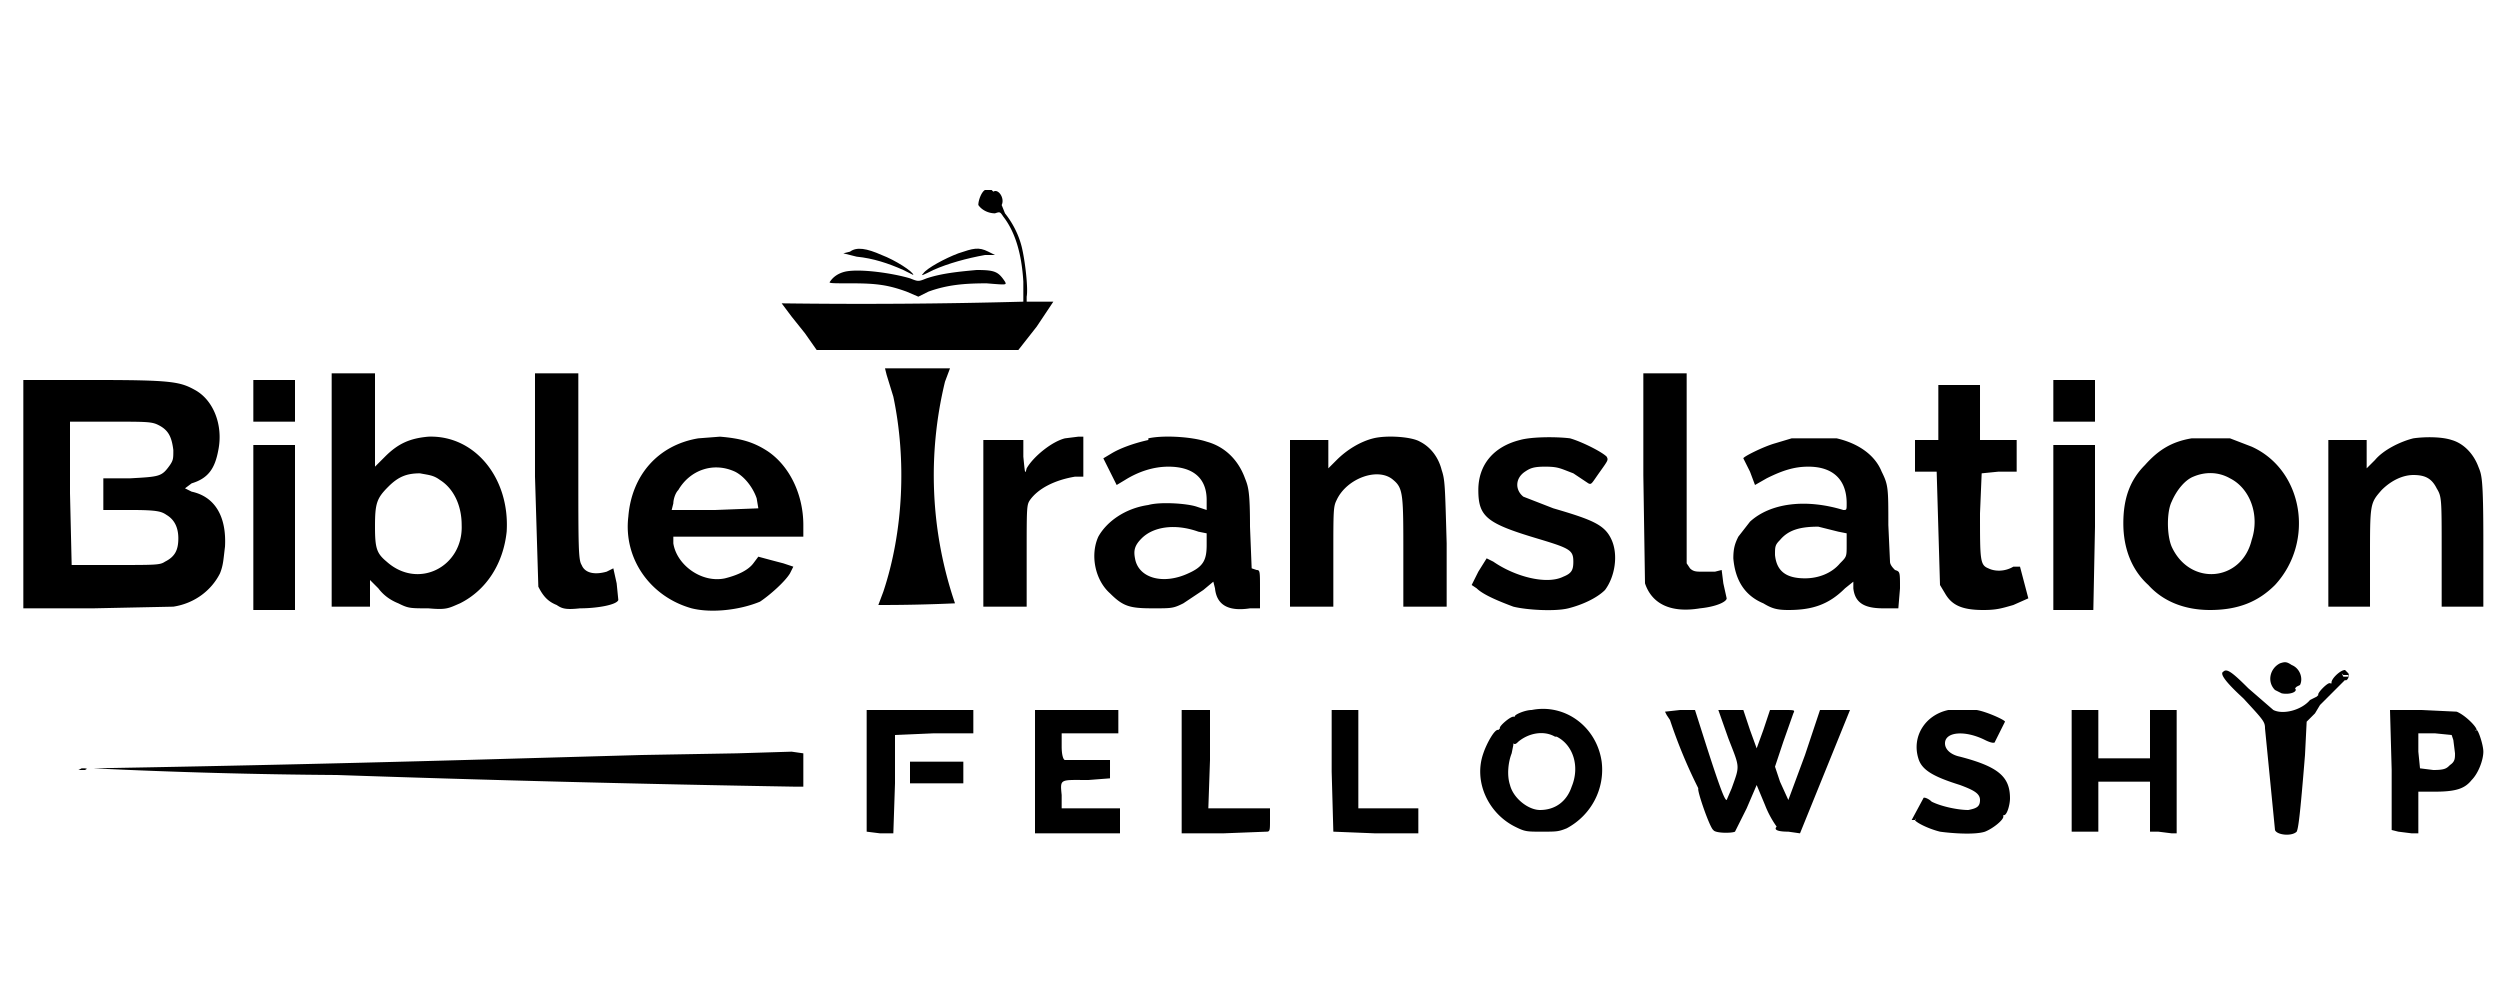 <svg xmlns="http://www.w3.org/2000/svg" version="1.0" viewBox="0 0 1500 600"><path d="M591 114c-2 1-4 6-4 9 2 3 6 5 10 5 3-1 3-1 5 2 7 9 11 22 12 39v12a3593 3593 0 01-145 1l3 4 3 4 8 10 7 10h121l11-14 10-15h-16v-3c1-5-1-22-3-30s-6-15-10-20l-2-5c2-4-2-10-5-8l-1-1h-4z"/><path d="M510 151l-4 1 8 2c10 1 19 4 28 8l6 3c0-2-11-9-19-12-9-4-15-5-19-2zM575 152c-8 3-19 9-21 12-2 2 0 1 6-2 9-4 20-7 31-9h6l-4-2c-6-3-9-2-18 1z"/><path d="M507 163c-4 1-7 3-9 6-1 1 1 1 13 1 15 0 22 1 33 5l7 3 6-3c11-4 21-5 35-5 12 1 12 1 11-1-4-6-6-7-17-7-11 1-21 2-30 5-5 2-5 2-10 0-10-3-30-6-39-4zM532 225l4 13c8 38 6 81-6 117l-3 8a987 987 0 0046-1 238 238 0 01-6-133l3-8h-39l1 4zM199 294v70h23v-16l5 5c3 4 7 7 12 9 6 3 7 3 18 3 11 1 12 0 19-3 16-8 26-24 28-43 2-32-19-58-47-57-11 1-18 4-26 12l-6 6v-56h-26v70zm65-6c8 5 13 15 13 27 1 25-26 39-45 22-6-5-7-8-7-21 0-14 1-17 8-24 6-6 11-8 19-8 5 1 8 1 12 4zM321 286l2 66c3 6 6 9 11 11 3 2 5 3 14 2 10 0 22-2 23-5l-1-10-2-9-4 2c-7 2-13 1-15-4-2-3-2-11-2-59v-56h-26v62zM986 285l1 65c4 12 15 18 33 15 10-1 16-4 16-6l-2-9-1-8-4 1h-8c-3 0-5 0-7-2l-2-3V224h-26v61zM14 297v68h42l48-1c13-2 23-10 28-20 2-5 2-8 3-16 1-18-6-30-20-33l-4-2 4-3c10-3 14-9 16-20 3-15-3-30-14-36-9-5-14-6-60-6H14v69zm81-42c6 3 8 7 9 15 0 5 0 6-2 9-5 7-6 7-24 8H62v19h17c16 0 18 1 21 3 5 3 7 8 7 14 0 7-2 11-8 14-3 2-5 2-30 2H43l-1-43v-43h24c22 0 25 0 29 2zM152 241v12h25v-25h-25v13zM1232 241v12h25v-25h-25v13zM1163 248v16h-14v19h13l1 34 1 34 3 5c4 7 10 10 23 10 8 0 11-1 18-3l9-4-5-19h-4c-5 3-11 3-15 1-5-2-5-5-5-33l1-24 10-1h11v-19h-22v-33h-25v17zM419 263c-24 4-40 22-42 47-3 25 13 48 38 55 12 3 29 1 41-4 6-4 15-12 18-17l2-4-6-2a959 959 0 01-15-4l-3 4c-3 4-9 7-17 9-14 3-29-8-31-21v-4h78v-7c0-18-8-35-21-44-9-6-17-8-29-9l-13 1zm22 20c6 3 11 10 13 16l1 6-26 1h-26l1-4c0-2 1-6 3-8 7-12 21-17 34-11zM639 263c-8 2-19 11-23 18-1 4-1 3-2-7v-10h-24v100h26v-30c0-30 0-31 2-34 5-7 15-12 27-14h5v-24h-3l-8 1zM689 264c-9 2-17 5-22 8l-5 3 4 8 4 8 5-3c8-5 17-8 26-8 15 0 23 7 23 20v6l-6-2c-6-2-22-3-29-1-14 2-25 10-30 19-5 11-2 26 7 34 8 8 12 9 26 9 11 0 12 0 18-3l12-8 6-5 1 4c1 10 8 14 21 12h6v-12c0-10 0-11-2-11l-3-1-1-25c0-21-1-24-3-29-4-11-12-19-23-22-9-3-26-4-35-2zm30 55l5 1v7c0 9-2 13-11 17-15 7-30 3-32-9-1-5 0-8 4-12 7-7 20-9 34-4zM824 263c-8 2-16 7-22 13l-5 5v-17h-23v100h26v-30c0-28 0-30 2-34 6-13 25-20 34-12 6 5 6 9 6 45v31h26v-38c-1-35-1-38-3-44-2-8-7-14-13-17-5-3-20-4-28-2zM912 264c-16 4-25 15-25 30 0 16 5 20 35 29 20 6 22 7 22 14 0 5-1 7-6 9-10 5-29 0-42-9l-4-2-5 8-4 8 3 2c4 4 14 8 22 11 8 2 25 3 33 1s17-6 22-11c6-8 8-21 4-30s-11-12-35-19l-18-7c-5-4-5-11 1-15 3-2 5-3 12-3 8 0 9 1 17 4l9 6c2 1 2 0 7-7s5-7 4-9c-3-3-15-9-22-11-8-1-23-1-30 1zM1075 263l-10 3c-7 2-19 8-19 9l4 8 3 8 7-4c10-5 17-7 25-7 15 0 23 8 23 22 0 4 0 4-2 4-23-7-44-4-56 7l-7 9c-2 4-3 7-3 13 1 12 6 22 18 27 5 3 8 4 15 4 14 0 24-3 34-13l5-4v4c1 9 7 12 18 12h9l1-12c0-10 0-10-3-11-1-1-3-3-3-5l-1-22c0-22 0-24-4-32-4-10-14-17-27-20h-27zm28 56l5 1v7c0 7 0 7-4 11-5 6-13 9-21 9-11 0-17-4-18-14 0-5 0-6 3-9 5-6 12-8 23-8l12 3zM1315 263c-12 2-20 7-28 16-9 9-13 20-13 35s5 28 15 37c9 10 22 15 37 15 17 0 29-5 39-15 24-26 17-69-14-83l-13-5h-24zm23 24c12 6 18 22 13 37-6 25-37 28-48 4-3-7-3-21 0-27 3-7 8-13 13-15 7-3 15-3 22 1zM1448 263c-8 2-18 7-23 13l-5 5v-17h-23v100h25v-29c0-33 0-33 7-41 6-6 13-9 19-9 7 0 11 2 14 8 3 5 3 6 3 38v33h25v-39c0-39-1-40-3-45-3-8-9-14-16-16-6-2-16-2-23-1zM152 317v49h25v-99h-25v50zM1232 317v49h24l1-50v-49h-25v50zM1368 398c-6 3-8 11-3 16l4 2c5 1 10-1 8-3l1-1 2-1c2-4 0-10-5-12-3-2-4-2-7-1z"/><path d="M1334 403c-2 1 0 5 12 16 12 13 13 14 13 18l6 61c1 3 10 4 13 1 1-2 2-9 5-46l1-20 5-5 3-5 1-1 1-1 1-1 1-1 1-1 1-1 1-1 1-1 1-1 1-1 1-1 1-1 1-1 1-1 1-1c1 1 3-2 2-4l-2-2c-3 0-9 6-8 8h-1c-1-1-8 6-7 7l-1 1-4 2c-5 6-16 9-22 6l-15-13c-10-10-13-12-15-10zm75 2v1h-3l-1-2 1 1h2zM919 426c-4 0-11 3-10 4h-1c-2 0-9 6-8 7l-1 1c-2-1-7 8-9 14-6 17 3 36 19 44 6 3 7 3 16 3s10 0 15-2c15-8 23-24 21-40-3-21-22-35-42-31zm32 11l-2 2c-1 1-1 1 0 0l2-2zm-17 5c10 5 14 18 9 30-3 9-10 14-19 14-7 0-16-7-18-15-2-6-1-14 1-19l1-5v-1c1 1 2 0 3-1 6-5 15-7 22-3zM1169 426c-14 3-22 16-18 29 2 7 9 11 25 16 8 3 12 5 12 9s-2 5-7 6c-6 0-16-2-22-5-2-2-5-3-5-2l-7 13h2c0-1 1-1 0 0 0 1 7 5 15 7 7 1 21 2 27 0 5-2 11-7 11-9v-1c2 1 4-6 4-10 0-13-7-19-30-25-5-1-9-4-9-8 0-7 12-8 24-2 4 2 6 2 6 1l6-12c0-1-11-6-17-7h-17zM520 463v36l8 1h8l1-30v-29l23-1h24v-14h-64v37zM621 463v37h51v-7-8h-35v-8c-1-10-1-9 16-9l13-1v-11h-27c-1 0-2-3-2-8v-8h34v-14h-50v37zM709 463v37h25l26-1c2 0 2-1 2-7v-7h-37l1-29v-30h-17v37zM799 463l1 36 25 1h26v-15h-36v-59h-16v37zM999 427l1 2 2 3a306 306 0 0017 41c-1 1 7 24 9 25 1 2 11 2 13 1l7-14 6-14 5 12a59 59 0 007 13c-2 2 1 3 7 3l7 1 15-37 15-37h-18l-9 27-10 27-5-11-3-9 5-15 6-17c1-2 1-2-6-2h-8l-4 12-4 11-4-11-4-12h-15l6 17c7 18 7 16 2 30l-3 7c-1 0-3-4-12-32l-7-22h-9l-9 1zM1243 463v36h16v-30h31v30h5l8 1h3v-74h-16v29h-31v-29h-16v37zM1435 462v36l4 1 8 1h4v-25h10c13 0 18-2 22-7 4-4 7-12 7-17 0-4-3-13-4-13-1 1-1 0 0 0 0-2-7-9-12-11l-21-1h-19l1 36zm36-21l1 3 1 8c0 3 0 5-3 7-2 2-3 3-10 3l-8-1-1-10v-11h10l10 1zM442 452l-57 1-71 2a21128 21128 0 01-258 6 3547 3547 0 00146 4 15721 15721 0 00275 7h5v-20l-7-1-33 1z"/><path d="M546 464v6h32v-13h-32v7zM47 462h4c2-1 1-1-2-1l-2 1z"/></svg>
